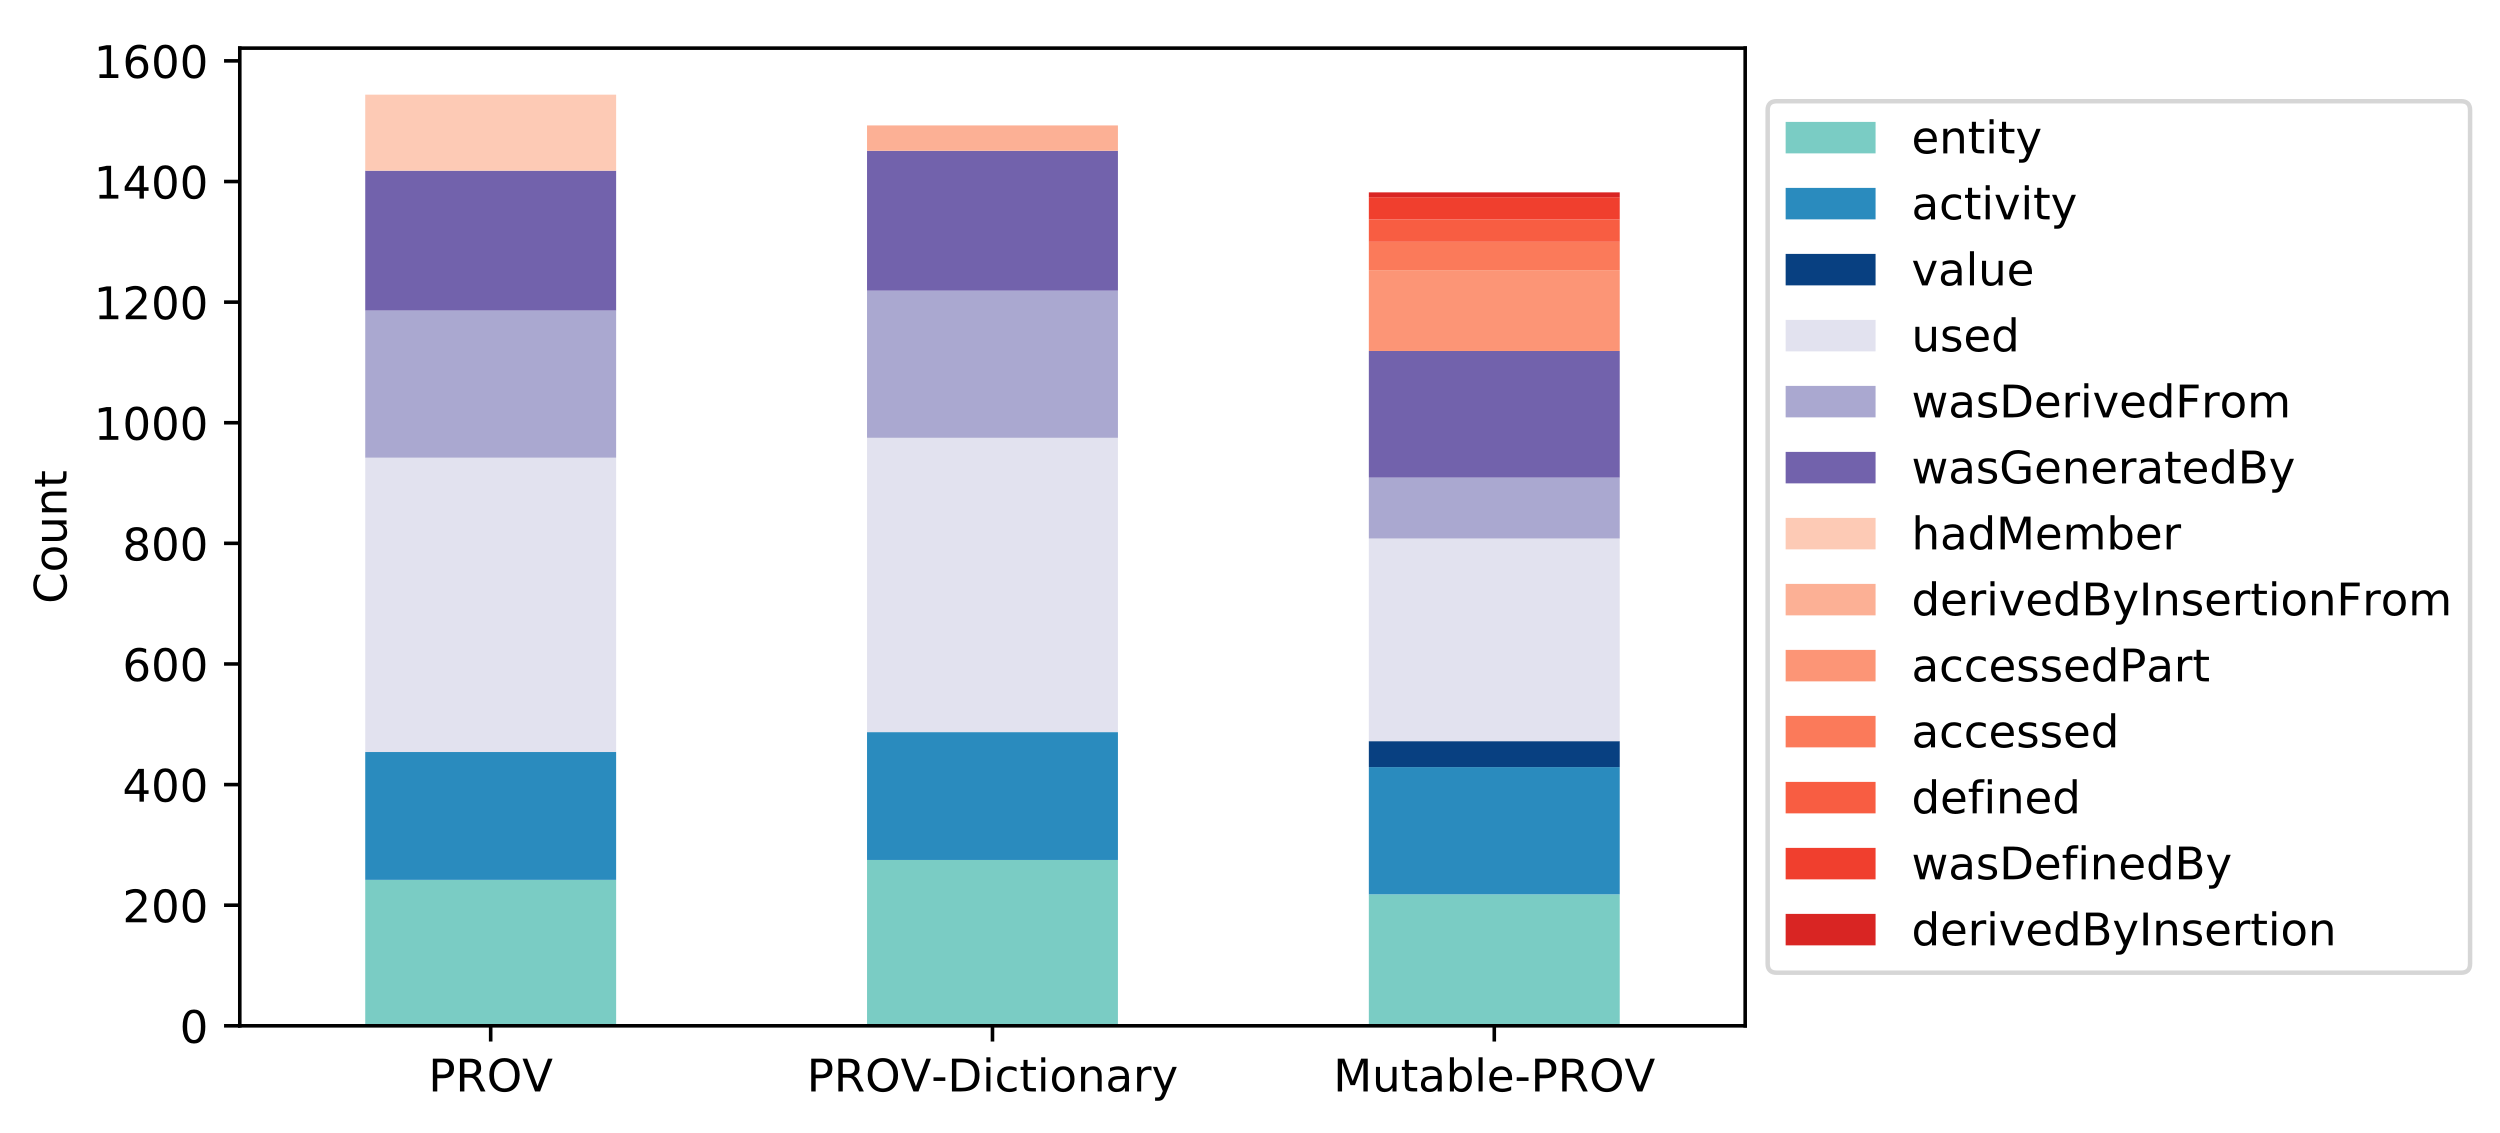<?xml version="1.0" encoding="utf-8" standalone="no"?>
<!DOCTYPE svg PUBLIC "-//W3C//DTD SVG 1.1//EN"
  "http://www.w3.org/Graphics/SVG/1.1/DTD/svg11.dtd">
<!-- Created with matplotlib (http://matplotlib.org/) -->
<svg height="252pt" version="1.1" viewBox="0 0 556 252" width="556pt" xmlns="http://www.w3.org/2000/svg" xmlns:xlink="http://www.w3.org/1999/xlink">
 <defs>
  <style type="text/css">
*{stroke-linecap:butt;stroke-linejoin:round;}
  </style>
 </defs>
 <g id="figure_1">
  <g id="patch_1">
   <path d="M 0 252.018 
L 556.542 252.018 
L 556.542 0 
L 0 0 
z
" style="fill:#ffffff;"/>
  </g>
  <g id="axes_1">
   <g id="patch_2">
    <path d="M 53.328 228.14 
L 388.128 228.14 
L 388.128 10.7 
L 53.328 10.7 
z
" style="fill:#ffffff;"/>
   </g>
   <g id="patch_3">
    <path clip-path="url(#p9c070355f7)" d="M 81.228 228.14 
L 137.028 228.14 
L 137.028 195.682 
L 81.228 195.682 
z
" style="fill:#7accc4;"/>
   </g>
   <g id="patch_4">
    <path clip-path="url(#p9c070355f7)" d="M 192.828 228.14 
L 248.628 228.14 
L 248.628 191.256 
L 192.828 191.256 
z
" style="fill:#7accc4;"/>
   </g>
   <g id="patch_5">
    <path clip-path="url(#p9c070355f7)" d="M 304.428 228.14 
L 360.228 228.14 
L 360.228 198.901 
L 304.428 198.901 
z
" style="fill:#7accc4;"/>
   </g>
   <g id="patch_6">
    <path clip-path="url(#p9c070355f7)" d="M 81.228 195.682 
L 137.028 195.682 
L 137.028 167.248 
L 81.228 167.248 
z
" style="fill:#2a8bbe;"/>
   </g>
   <g id="patch_7">
    <path clip-path="url(#p9c070355f7)" d="M 192.828 191.256 
L 248.628 191.256 
L 248.628 162.822 
L 192.828 162.822 
z
" style="fill:#2a8bbe;"/>
   </g>
   <g id="patch_8">
    <path clip-path="url(#p9c070355f7)" d="M 304.428 198.901 
L 360.228 198.901 
L 360.228 170.601 
L 304.428 170.601 
z
" style="fill:#2a8bbe;"/>
   </g>
   <g id="patch_9">
    <path clip-path="url(#p9c070355f7)" d="M 81.228 228.14 
L 137.028 228.14 
L 137.028 228.14 
L 81.228 228.14 
z
" style="fill:#084081;"/>
   </g>
   <g id="patch_10">
    <path clip-path="url(#p9c070355f7)" d="M 192.828 228.14 
L 248.628 228.14 
L 248.628 228.14 
L 192.828 228.14 
z
" style="fill:#084081;"/>
   </g>
   <g id="patch_11">
    <path clip-path="url(#p9c070355f7)" d="M 304.428 170.601 
L 360.228 170.601 
L 360.228 164.834 
L 304.428 164.834 
z
" style="fill:#084081;"/>
   </g>
   <g id="patch_12">
    <path clip-path="url(#p9c070355f7)" d="M 81.228 167.248 
L 137.028 167.248 
L 137.028 101.796 
L 81.228 101.796 
z
" style="fill:#e2e2ef;"/>
   </g>
   <g id="patch_13">
    <path clip-path="url(#p9c070355f7)" d="M 192.828 162.822 
L 248.628 162.822 
L 248.628 97.37 
L 192.828 97.37 
z
" style="fill:#e2e2ef;"/>
   </g>
   <g id="patch_14">
    <path clip-path="url(#p9c070355f7)" d="M 304.428 164.834 
L 360.228 164.834 
L 360.228 119.769 
L 304.428 119.769 
z
" style="fill:#e2e2ef;"/>
   </g>
   <g id="patch_15">
    <path clip-path="url(#p9c070355f7)" d="M 81.228 101.796 
L 137.028 101.796 
L 137.028 69.07 
L 81.228 69.07 
z
" style="fill:#aaa8d0;"/>
   </g>
   <g id="patch_16">
    <path clip-path="url(#p9c070355f7)" d="M 192.828 97.37 
L 248.628 97.37 
L 248.628 64.644 
L 192.828 64.644 
z
" style="fill:#aaa8d0;"/>
   </g>
   <g id="patch_17">
    <path clip-path="url(#p9c070355f7)" d="M 304.428 119.769 
L 360.228 119.769 
L 360.228 106.222 
L 304.428 106.222 
z
" style="fill:#aaa8d0;"/>
   </g>
   <g id="patch_18">
    <path clip-path="url(#p9c070355f7)" d="M 81.228 69.07 
L 137.028 69.07 
L 137.028 37.954 
L 81.228 37.954 
z
" style="fill:#7262ac;"/>
   </g>
   <g id="patch_19">
    <path clip-path="url(#p9c070355f7)" d="M 192.828 64.644 
L 248.628 64.644 
L 248.628 33.528 
L 192.828 33.528 
z
" style="fill:#7262ac;"/>
   </g>
   <g id="patch_20">
    <path clip-path="url(#p9c070355f7)" d="M 304.428 106.222 
L 360.228 106.222 
L 360.228 78.057 
L 304.428 78.057 
z
" style="fill:#7262ac;"/>
   </g>
   <g id="patch_21">
    <path clip-path="url(#p9c070355f7)" d="M 81.228 37.954 
L 137.028 37.954 
L 137.028 21.054 
L 81.228 21.054 
z
" style="fill:#fdcab5;"/>
   </g>
   <g id="patch_22">
    <path clip-path="url(#p9c070355f7)" d="M 192.828 228.14 
L 248.628 228.14 
L 248.628 228.14 
L 192.828 228.14 
z
" style="fill:#fdcab5;"/>
   </g>
   <g id="patch_23">
    <path clip-path="url(#p9c070355f7)" d="M 304.428 228.14 
L 360.228 228.14 
L 360.228 228.14 
L 304.428 228.14 
z
" style="fill:#fdcab5;"/>
   </g>
   <g id="patch_24">
    <path clip-path="url(#p9c070355f7)" d="M 81.228 228.14 
L 137.028 228.14 
L 137.028 228.14 
L 81.228 228.14 
z
" style="fill:#fcb095;"/>
   </g>
   <g id="patch_25">
    <path clip-path="url(#p9c070355f7)" d="M 192.828 33.528 
L 248.628 33.528 
L 248.628 27.895 
L 192.828 27.895 
z
" style="fill:#fcb095;"/>
   </g>
   <g id="patch_26">
    <path clip-path="url(#p9c070355f7)" d="M 304.428 228.14 
L 360.228 228.14 
L 360.228 228.14 
L 304.428 228.14 
z
" style="fill:#fcb095;"/>
   </g>
   <g id="patch_27">
    <path clip-path="url(#p9c070355f7)" d="M 81.228 228.14 
L 137.028 228.14 
L 137.028 228.14 
L 81.228 228.14 
z
" style="fill:#fc9576;"/>
   </g>
   <g id="patch_28">
    <path clip-path="url(#p9c070355f7)" d="M 192.828 228.14 
L 248.628 228.14 
L 248.628 228.14 
L 192.828 228.14 
z
" style="fill:#fc9576;"/>
   </g>
   <g id="patch_29">
    <path clip-path="url(#p9c070355f7)" d="M 304.428 78.057 
L 360.228 78.057 
L 360.228 60.084 
L 304.428 60.084 
z
" style="fill:#fc9576;"/>
   </g>
   <g id="patch_30">
    <path clip-path="url(#p9c070355f7)" d="M 81.228 228.14 
L 137.028 228.14 
L 137.028 228.14 
L 81.228 228.14 
z
" style="fill:#fb7a5a;"/>
   </g>
   <g id="patch_31">
    <path clip-path="url(#p9c070355f7)" d="M 192.828 228.14 
L 248.628 228.14 
L 248.628 228.14 
L 192.828 228.14 
z
" style="fill:#fb7a5a;"/>
   </g>
   <g id="patch_32">
    <path clip-path="url(#p9c070355f7)" d="M 304.428 60.084 
L 360.228 60.084 
L 360.228 53.78 
L 304.428 53.78 
z
" style="fill:#fb7a5a;"/>
   </g>
   <g id="patch_33">
    <path clip-path="url(#p9c070355f7)" d="M 81.228 228.14 
L 137.028 228.14 
L 137.028 228.14 
L 81.228 228.14 
z
" style="fill:#f85d42;"/>
   </g>
   <g id="patch_34">
    <path clip-path="url(#p9c070355f7)" d="M 192.828 228.14 
L 248.628 228.14 
L 248.628 228.14 
L 192.828 228.14 
z
" style="fill:#f85d42;"/>
   </g>
   <g id="patch_35">
    <path clip-path="url(#p9c070355f7)" d="M 304.428 53.78 
L 360.228 53.78 
L 360.228 48.818 
L 304.428 48.818 
z
" style="fill:#f85d42;"/>
   </g>
   <g id="patch_36">
    <path clip-path="url(#p9c070355f7)" d="M 81.228 228.14 
L 137.028 228.14 
L 137.028 228.14 
L 81.228 228.14 
z
" style="fill:#f03f2e;"/>
   </g>
   <g id="patch_37">
    <path clip-path="url(#p9c070355f7)" d="M 192.828 228.14 
L 248.628 228.14 
L 248.628 228.14 
L 192.828 228.14 
z
" style="fill:#f03f2e;"/>
   </g>
   <g id="patch_38">
    <path clip-path="url(#p9c070355f7)" d="M 304.428 48.818 
L 360.228 48.818 
L 360.228 43.855 
L 304.428 43.855 
z
" style="fill:#f03f2e;"/>
   </g>
   <g id="patch_39">
    <path clip-path="url(#p9c070355f7)" d="M 81.228 228.14 
L 137.028 228.14 
L 137.028 228.14 
L 81.228 228.14 
z
" style="fill:#d92523;"/>
   </g>
   <g id="patch_40">
    <path clip-path="url(#p9c070355f7)" d="M 192.828 228.14 
L 248.628 228.14 
L 248.628 228.14 
L 192.828 228.14 
z
" style="fill:#d92523;"/>
   </g>
   <g id="patch_41">
    <path clip-path="url(#p9c070355f7)" d="M 304.428 43.855 
L 360.228 43.855 
L 360.228 42.782 
L 304.428 42.782 
z
" style="fill:#d92523;"/>
   </g>
   <g id="matplotlib.axis_1">
    <g id="xtick_1">
     <g id="line2d_1">
      <defs>
       <path d="M 0 0 
L 0 3.5 
" id="m2ae7ac3711" style="stroke:#000000;stroke-width:0.8;"/>
      </defs>
      <g>
       <use style="stroke:#000000;stroke-width:0.8;" x="109.128" xlink:href="#m2ae7ac3711" y="228.14"/>
      </g>
     </g>
     <g id="text_1">
      <!-- PROV -->
      <defs>
       <path d="M 19.672 64.797 
L 19.672 37.406 
L 32.078 37.406 
Q 38.969 37.406 42.719 40.969 
Q 46.484 44.531 46.484 51.125 
Q 46.484 57.672 42.719 61.234 
Q 38.969 64.797 32.078 64.797 
z
M 9.812 72.906 
L 32.078 72.906 
Q 44.344 72.906 50.609 67.359 
Q 56.891 61.812 56.891 51.125 
Q 56.891 40.328 50.609 34.812 
Q 44.344 29.297 32.078 29.297 
L 19.672 29.297 
L 19.672 0 
L 9.812 0 
z
" id="DejaVuSans-50"/>
       <path d="M 44.391 34.188 
Q 47.562 33.109 50.562 29.594 
Q 53.562 26.078 56.594 19.922 
L 66.609 0 
L 56 0 
L 46.688 18.703 
Q 43.062 26.031 39.672 28.422 
Q 36.281 30.812 30.422 30.812 
L 19.672 30.812 
L 19.672 0 
L 9.812 0 
L 9.812 72.906 
L 32.078 72.906 
Q 44.578 72.906 50.734 67.672 
Q 56.891 62.453 56.891 51.906 
Q 56.891 45.016 53.688 40.469 
Q 50.484 35.938 44.391 34.188 
z
M 19.672 64.797 
L 19.672 38.922 
L 32.078 38.922 
Q 39.203 38.922 42.844 42.219 
Q 46.484 45.516 46.484 51.906 
Q 46.484 58.297 42.844 61.547 
Q 39.203 64.797 32.078 64.797 
z
" id="DejaVuSans-52"/>
       <path d="M 39.406 66.219 
Q 28.656 66.219 22.328 58.203 
Q 16.016 50.203 16.016 36.375 
Q 16.016 22.609 22.328 14.594 
Q 28.656 6.594 39.406 6.594 
Q 50.141 6.594 56.422 14.594 
Q 62.703 22.609 62.703 36.375 
Q 62.703 50.203 56.422 58.203 
Q 50.141 66.219 39.406 66.219 
z
M 39.406 74.219 
Q 54.734 74.219 63.906 63.938 
Q 73.094 53.656 73.094 36.375 
Q 73.094 19.141 63.906 8.859 
Q 54.734 -1.422 39.406 -1.422 
Q 24.031 -1.422 14.812 8.828 
Q 5.609 19.094 5.609 36.375 
Q 5.609 53.656 14.812 63.938 
Q 24.031 74.219 39.406 74.219 
z
" id="DejaVuSans-4f"/>
       <path d="M 28.609 0 
L 0.781 72.906 
L 11.078 72.906 
L 34.188 11.531 
L 57.328 72.906 
L 67.578 72.906 
L 39.797 0 
z
" id="DejaVuSans-56"/>
      </defs>
      <g transform="translate(95.284 242.738)scale(0.1 -0.1)">
       <use xlink:href="#DejaVuSans-50"/>
       <use x="60.303" xlink:href="#DejaVuSans-52"/>
       <use x="129.785" xlink:href="#DejaVuSans-4f"/>
       <use x="208.48" xlink:href="#DejaVuSans-56"/>
      </g>
     </g>
    </g>
    <g id="xtick_2">
     <g id="line2d_2">
      <g>
       <use style="stroke:#000000;stroke-width:0.8;" x="220.728" xlink:href="#m2ae7ac3711" y="228.14"/>
      </g>
     </g>
     <g id="text_2">
      <!-- PROV-Dictionary -->
      <defs>
       <path d="M 4.891 31.391 
L 31.203 31.391 
L 31.203 23.391 
L 4.891 23.391 
z
" id="DejaVuSans-2d"/>
       <path d="M 19.672 64.797 
L 19.672 8.109 
L 31.594 8.109 
Q 46.688 8.109 53.688 14.938 
Q 60.688 21.781 60.688 36.531 
Q 60.688 51.172 53.688 57.984 
Q 46.688 64.797 31.594 64.797 
z
M 9.812 72.906 
L 30.078 72.906 
Q 51.266 72.906 61.172 64.094 
Q 71.094 55.281 71.094 36.531 
Q 71.094 17.672 61.125 8.828 
Q 51.172 0 30.078 0 
L 9.812 0 
z
" id="DejaVuSans-44"/>
       <path d="M 9.422 54.688 
L 18.406 54.688 
L 18.406 0 
L 9.422 0 
z
M 9.422 75.984 
L 18.406 75.984 
L 18.406 64.594 
L 9.422 64.594 
z
" id="DejaVuSans-69"/>
       <path d="M 48.781 52.594 
L 48.781 44.188 
Q 44.969 46.297 41.141 47.344 
Q 37.312 48.391 33.406 48.391 
Q 24.656 48.391 19.812 42.844 
Q 14.984 37.312 14.984 27.297 
Q 14.984 17.281 19.812 11.734 
Q 24.656 6.203 33.406 6.203 
Q 37.312 6.203 41.141 7.25 
Q 44.969 8.297 48.781 10.406 
L 48.781 2.094 
Q 45.016 0.344 40.984 -0.531 
Q 36.969 -1.422 32.422 -1.422 
Q 20.062 -1.422 12.781 6.344 
Q 5.516 14.109 5.516 27.297 
Q 5.516 40.672 12.859 48.328 
Q 20.219 56 33.016 56 
Q 37.156 56 41.109 55.141 
Q 45.062 54.297 48.781 52.594 
z
" id="DejaVuSans-63"/>
       <path d="M 18.312 70.219 
L 18.312 54.688 
L 36.812 54.688 
L 36.812 47.703 
L 18.312 47.703 
L 18.312 18.016 
Q 18.312 11.328 20.141 9.422 
Q 21.969 7.516 27.594 7.516 
L 36.812 7.516 
L 36.812 0 
L 27.594 0 
Q 17.188 0 13.234 3.875 
Q 9.281 7.766 9.281 18.016 
L 9.281 47.703 
L 2.688 47.703 
L 2.688 54.688 
L 9.281 54.688 
L 9.281 70.219 
z
" id="DejaVuSans-74"/>
       <path d="M 30.609 48.391 
Q 23.391 48.391 19.188 42.75 
Q 14.984 37.109 14.984 27.297 
Q 14.984 17.484 19.156 11.844 
Q 23.344 6.203 30.609 6.203 
Q 37.797 6.203 41.984 11.859 
Q 46.188 17.531 46.188 27.297 
Q 46.188 37.016 41.984 42.703 
Q 37.797 48.391 30.609 48.391 
z
M 30.609 56 
Q 42.328 56 49.016 48.375 
Q 55.719 40.766 55.719 27.297 
Q 55.719 13.875 49.016 6.219 
Q 42.328 -1.422 30.609 -1.422 
Q 18.844 -1.422 12.172 6.219 
Q 5.516 13.875 5.516 27.297 
Q 5.516 40.766 12.172 48.375 
Q 18.844 56 30.609 56 
z
" id="DejaVuSans-6f"/>
       <path d="M 54.891 33.016 
L 54.891 0 
L 45.906 0 
L 45.906 32.719 
Q 45.906 40.484 42.875 44.328 
Q 39.844 48.188 33.797 48.188 
Q 26.516 48.188 22.312 43.547 
Q 18.109 38.922 18.109 30.906 
L 18.109 0 
L 9.078 0 
L 9.078 54.688 
L 18.109 54.688 
L 18.109 46.188 
Q 21.344 51.125 25.703 53.562 
Q 30.078 56 35.797 56 
Q 45.219 56 50.047 50.172 
Q 54.891 44.344 54.891 33.016 
z
" id="DejaVuSans-6e"/>
       <path d="M 34.281 27.484 
Q 23.391 27.484 19.188 25 
Q 14.984 22.516 14.984 16.5 
Q 14.984 11.719 18.141 8.906 
Q 21.297 6.109 26.703 6.109 
Q 34.188 6.109 38.703 11.406 
Q 43.219 16.703 43.219 25.484 
L 43.219 27.484 
z
M 52.203 31.203 
L 52.203 0 
L 43.219 0 
L 43.219 8.297 
Q 40.141 3.328 35.547 0.953 
Q 30.953 -1.422 24.312 -1.422 
Q 15.922 -1.422 10.953 3.297 
Q 6 8.016 6 15.922 
Q 6 25.141 12.172 29.828 
Q 18.359 34.516 30.609 34.516 
L 43.219 34.516 
L 43.219 35.406 
Q 43.219 41.609 39.141 45 
Q 35.062 48.391 27.688 48.391 
Q 23 48.391 18.547 47.266 
Q 14.109 46.141 10.016 43.891 
L 10.016 52.203 
Q 14.938 54.109 19.578 55.047 
Q 24.219 56 28.609 56 
Q 40.484 56 46.344 49.844 
Q 52.203 43.703 52.203 31.203 
z
" id="DejaVuSans-61"/>
       <path d="M 41.109 46.297 
Q 39.594 47.172 37.812 47.578 
Q 36.031 48 33.891 48 
Q 26.266 48 22.188 43.047 
Q 18.109 38.094 18.109 28.812 
L 18.109 0 
L 9.078 0 
L 9.078 54.688 
L 18.109 54.688 
L 18.109 46.188 
Q 20.953 51.172 25.484 53.578 
Q 30.031 56 36.531 56 
Q 37.453 56 38.578 55.875 
Q 39.703 55.766 41.062 55.516 
z
" id="DejaVuSans-72"/>
       <path d="M 32.172 -5.078 
Q 28.375 -14.844 24.75 -17.812 
Q 21.141 -20.797 15.094 -20.797 
L 7.906 -20.797 
L 7.906 -13.281 
L 13.188 -13.281 
Q 16.891 -13.281 18.938 -11.516 
Q 21 -9.766 23.484 -3.219 
L 25.094 0.875 
L 2.984 54.688 
L 12.5 54.688 
L 29.594 11.922 
L 46.688 54.688 
L 56.203 54.688 
z
" id="DejaVuSans-79"/>
      </defs>
      <g transform="translate(179.439 242.738)scale(0.1 -0.1)">
       <use xlink:href="#DejaVuSans-50"/>
       <use x="60.303" xlink:href="#DejaVuSans-52"/>
       <use x="129.785" xlink:href="#DejaVuSans-4f"/>
       <use x="208.48" xlink:href="#DejaVuSans-56"/>
       <use x="276.811" xlink:href="#DejaVuSans-2d"/>
       <use x="312.895" xlink:href="#DejaVuSans-44"/>
       <use x="389.896" xlink:href="#DejaVuSans-69"/>
       <use x="417.68" xlink:href="#DejaVuSans-63"/>
       <use x="472.66" xlink:href="#DejaVuSans-74"/>
       <use x="511.869" xlink:href="#DejaVuSans-69"/>
       <use x="539.652" xlink:href="#DejaVuSans-6f"/>
       <use x="600.834" xlink:href="#DejaVuSans-6e"/>
       <use x="664.213" xlink:href="#DejaVuSans-61"/>
       <use x="725.492" xlink:href="#DejaVuSans-72"/>
       <use x="766.605" xlink:href="#DejaVuSans-79"/>
      </g>
     </g>
    </g>
    <g id="xtick_3">
     <g id="line2d_3">
      <g>
       <use style="stroke:#000000;stroke-width:0.8;" x="332.328" xlink:href="#m2ae7ac3711" y="228.14"/>
      </g>
     </g>
     <g id="text_3">
      <!-- Mutable-PROV -->
      <defs>
       <path d="M 9.812 72.906 
L 24.516 72.906 
L 43.109 23.297 
L 61.812 72.906 
L 76.516 72.906 
L 76.516 0 
L 66.891 0 
L 66.891 64.016 
L 48.094 14.016 
L 38.188 14.016 
L 19.391 64.016 
L 19.391 0 
L 9.812 0 
z
" id="DejaVuSans-4d"/>
       <path d="M 8.5 21.578 
L 8.5 54.688 
L 17.484 54.688 
L 17.484 21.922 
Q 17.484 14.156 20.5 10.266 
Q 23.531 6.391 29.594 6.391 
Q 36.859 6.391 41.078 11.031 
Q 45.312 15.672 45.312 23.688 
L 45.312 54.688 
L 54.297 54.688 
L 54.297 0 
L 45.312 0 
L 45.312 8.406 
Q 42.047 3.422 37.719 1 
Q 33.406 -1.422 27.688 -1.422 
Q 18.266 -1.422 13.375 4.438 
Q 8.5 10.297 8.5 21.578 
z
M 31.109 56 
z
" id="DejaVuSans-75"/>
       <path d="M 48.688 27.297 
Q 48.688 37.203 44.609 42.844 
Q 40.531 48.484 33.406 48.484 
Q 26.266 48.484 22.188 42.844 
Q 18.109 37.203 18.109 27.297 
Q 18.109 17.391 22.188 11.75 
Q 26.266 6.109 33.406 6.109 
Q 40.531 6.109 44.609 11.75 
Q 48.688 17.391 48.688 27.297 
z
M 18.109 46.391 
Q 20.953 51.266 25.266 53.625 
Q 29.594 56 35.594 56 
Q 45.562 56 51.781 48.094 
Q 58.016 40.188 58.016 27.297 
Q 58.016 14.406 51.781 6.484 
Q 45.562 -1.422 35.594 -1.422 
Q 29.594 -1.422 25.266 0.953 
Q 20.953 3.328 18.109 8.203 
L 18.109 0 
L 9.078 0 
L 9.078 75.984 
L 18.109 75.984 
z
" id="DejaVuSans-62"/>
       <path d="M 9.422 75.984 
L 18.406 75.984 
L 18.406 0 
L 9.422 0 
z
" id="DejaVuSans-6c"/>
       <path d="M 56.203 29.594 
L 56.203 25.203 
L 14.891 25.203 
Q 15.484 15.922 20.484 11.062 
Q 25.484 6.203 34.422 6.203 
Q 39.594 6.203 44.453 7.469 
Q 49.312 8.734 54.109 11.281 
L 54.109 2.781 
Q 49.266 0.734 44.188 -0.344 
Q 39.109 -1.422 33.891 -1.422 
Q 20.797 -1.422 13.156 6.188 
Q 5.516 13.812 5.516 26.812 
Q 5.516 40.234 12.766 48.109 
Q 20.016 56 32.328 56 
Q 43.359 56 49.781 48.891 
Q 56.203 41.797 56.203 29.594 
z
M 47.219 32.234 
Q 47.125 39.594 43.094 43.984 
Q 39.062 48.391 32.422 48.391 
Q 24.906 48.391 20.391 44.141 
Q 15.875 39.891 15.188 32.172 
z
" id="DejaVuSans-65"/>
      </defs>
      <g transform="translate(296.533 242.738)scale(0.1 -0.1)">
       <use xlink:href="#DejaVuSans-4d"/>
       <use x="86.279" xlink:href="#DejaVuSans-75"/>
       <use x="149.658" xlink:href="#DejaVuSans-74"/>
       <use x="188.867" xlink:href="#DejaVuSans-61"/>
       <use x="250.146" xlink:href="#DejaVuSans-62"/>
       <use x="313.623" xlink:href="#DejaVuSans-6c"/>
       <use x="341.406" xlink:href="#DejaVuSans-65"/>
       <use x="402.93" xlink:href="#DejaVuSans-2d"/>
       <use x="439.014" xlink:href="#DejaVuSans-50"/>
       <use x="499.316" xlink:href="#DejaVuSans-52"/>
       <use x="568.799" xlink:href="#DejaVuSans-4f"/>
       <use x="647.494" xlink:href="#DejaVuSans-56"/>
      </g>
     </g>
    </g>
   </g>
   <g id="matplotlib.axis_2">
    <g id="ytick_1">
     <g id="line2d_4">
      <defs>
       <path d="M 0 0 
L -3.5 0 
" id="md75d498836" style="stroke:#000000;stroke-width:0.8;"/>
      </defs>
      <g>
       <use style="stroke:#000000;stroke-width:0.8;" x="53.328" xlink:href="#md75d498836" y="228.14"/>
      </g>
     </g>
     <g id="text_4">
      <!-- 0 -->
      <defs>
       <path d="M 31.781 66.406 
Q 24.172 66.406 20.328 58.906 
Q 16.5 51.422 16.5 36.375 
Q 16.5 21.391 20.328 13.891 
Q 24.172 6.391 31.781 6.391 
Q 39.453 6.391 43.281 13.891 
Q 47.125 21.391 47.125 36.375 
Q 47.125 51.422 43.281 58.906 
Q 39.453 66.406 31.781 66.406 
z
M 31.781 74.219 
Q 44.047 74.219 50.516 64.516 
Q 56.984 54.828 56.984 36.375 
Q 56.984 17.969 50.516 8.266 
Q 44.047 -1.422 31.781 -1.422 
Q 19.531 -1.422 13.062 8.266 
Q 6.594 17.969 6.594 36.375 
Q 6.594 54.828 13.062 64.516 
Q 19.531 74.219 31.781 74.219 
z
" id="DejaVuSans-30"/>
      </defs>
      <g transform="translate(39.966 231.939)scale(0.1 -0.1)">
       <use xlink:href="#DejaVuSans-30"/>
      </g>
     </g>
    </g>
    <g id="ytick_2">
     <g id="line2d_5">
      <g>
       <use style="stroke:#000000;stroke-width:0.8;" x="53.328" xlink:href="#md75d498836" y="201.315"/>
      </g>
     </g>
     <g id="text_5">
      <!-- 200 -->
      <defs>
       <path d="M 19.188 8.297 
L 53.609 8.297 
L 53.609 0 
L 7.328 0 
L 7.328 8.297 
Q 12.938 14.109 22.625 23.891 
Q 32.328 33.688 34.812 36.531 
Q 39.547 41.844 41.422 45.531 
Q 43.312 49.219 43.312 52.781 
Q 43.312 58.594 39.234 62.25 
Q 35.156 65.922 28.609 65.922 
Q 23.969 65.922 18.812 64.312 
Q 13.672 62.703 7.812 59.422 
L 7.812 69.391 
Q 13.766 71.781 18.938 73 
Q 24.125 74.219 28.422 74.219 
Q 39.75 74.219 46.484 68.547 
Q 53.219 62.891 53.219 53.422 
Q 53.219 48.922 51.531 44.891 
Q 49.859 40.875 45.406 35.406 
Q 44.188 33.984 37.641 27.219 
Q 31.109 20.453 19.188 8.297 
z
" id="DejaVuSans-32"/>
      </defs>
      <g transform="translate(27.241 205.115)scale(0.1 -0.1)">
       <use xlink:href="#DejaVuSans-32"/>
       <use x="63.623" xlink:href="#DejaVuSans-30"/>
       <use x="127.246" xlink:href="#DejaVuSans-30"/>
      </g>
     </g>
    </g>
    <g id="ytick_3">
     <g id="line2d_6">
      <g>
       <use style="stroke:#000000;stroke-width:0.8;" x="53.328" xlink:href="#md75d498836" y="174.491"/>
      </g>
     </g>
     <g id="text_6">
      <!-- 400 -->
      <defs>
       <path d="M 37.797 64.312 
L 12.891 25.391 
L 37.797 25.391 
z
M 35.203 72.906 
L 47.609 72.906 
L 47.609 25.391 
L 58.016 25.391 
L 58.016 17.188 
L 47.609 17.188 
L 47.609 0 
L 37.797 0 
L 37.797 17.188 
L 4.891 17.188 
L 4.891 26.703 
z
" id="DejaVuSans-34"/>
      </defs>
      <g transform="translate(27.241 178.29)scale(0.1 -0.1)">
       <use xlink:href="#DejaVuSans-34"/>
       <use x="63.623" xlink:href="#DejaVuSans-30"/>
       <use x="127.246" xlink:href="#DejaVuSans-30"/>
      </g>
     </g>
    </g>
    <g id="ytick_4">
     <g id="line2d_7">
      <g>
       <use style="stroke:#000000;stroke-width:0.8;" x="53.328" xlink:href="#md75d498836" y="147.666"/>
      </g>
     </g>
     <g id="text_7">
      <!-- 600 -->
      <defs>
       <path d="M 33.016 40.375 
Q 26.375 40.375 22.484 35.828 
Q 18.609 31.297 18.609 23.391 
Q 18.609 15.531 22.484 10.953 
Q 26.375 6.391 33.016 6.391 
Q 39.656 6.391 43.531 10.953 
Q 47.406 15.531 47.406 23.391 
Q 47.406 31.297 43.531 35.828 
Q 39.656 40.375 33.016 40.375 
z
M 52.594 71.297 
L 52.594 62.312 
Q 48.875 64.062 45.094 64.984 
Q 41.312 65.922 37.594 65.922 
Q 27.828 65.922 22.672 59.328 
Q 17.531 52.734 16.797 39.406 
Q 19.672 43.656 24.016 45.922 
Q 28.375 48.188 33.594 48.188 
Q 44.578 48.188 50.953 41.516 
Q 57.328 34.859 57.328 23.391 
Q 57.328 12.156 50.688 5.359 
Q 44.047 -1.422 33.016 -1.422 
Q 20.359 -1.422 13.672 8.266 
Q 6.984 17.969 6.984 36.375 
Q 6.984 53.656 15.188 63.938 
Q 23.391 74.219 37.203 74.219 
Q 40.922 74.219 44.703 73.484 
Q 48.484 72.75 52.594 71.297 
z
" id="DejaVuSans-36"/>
      </defs>
      <g transform="translate(27.241 151.465)scale(0.1 -0.1)">
       <use xlink:href="#DejaVuSans-36"/>
       <use x="63.623" xlink:href="#DejaVuSans-30"/>
       <use x="127.246" xlink:href="#DejaVuSans-30"/>
      </g>
     </g>
    </g>
    <g id="ytick_5">
     <g id="line2d_8">
      <g>
       <use style="stroke:#000000;stroke-width:0.8;" x="53.328" xlink:href="#md75d498836" y="120.842"/>
      </g>
     </g>
     <g id="text_8">
      <!-- 800 -->
      <defs>
       <path d="M 31.781 34.625 
Q 24.75 34.625 20.719 30.859 
Q 16.703 27.094 16.703 20.516 
Q 16.703 13.922 20.719 10.156 
Q 24.75 6.391 31.781 6.391 
Q 38.812 6.391 42.859 10.172 
Q 46.922 13.969 46.922 20.516 
Q 46.922 27.094 42.891 30.859 
Q 38.875 34.625 31.781 34.625 
z
M 21.922 38.812 
Q 15.578 40.375 12.031 44.719 
Q 8.5 49.078 8.5 55.328 
Q 8.5 64.062 14.719 69.141 
Q 20.953 74.219 31.781 74.219 
Q 42.672 74.219 48.875 69.141 
Q 55.078 64.062 55.078 55.328 
Q 55.078 49.078 51.531 44.719 
Q 48 40.375 41.703 38.812 
Q 48.828 37.156 52.797 32.312 
Q 56.781 27.484 56.781 20.516 
Q 56.781 9.906 50.312 4.234 
Q 43.844 -1.422 31.781 -1.422 
Q 19.734 -1.422 13.25 4.234 
Q 6.781 9.906 6.781 20.516 
Q 6.781 27.484 10.781 32.312 
Q 14.797 37.156 21.922 38.812 
z
M 18.312 54.391 
Q 18.312 48.734 21.844 45.562 
Q 25.391 42.391 31.781 42.391 
Q 38.141 42.391 41.719 45.562 
Q 45.312 48.734 45.312 54.391 
Q 45.312 60.062 41.719 63.234 
Q 38.141 66.406 31.781 66.406 
Q 25.391 66.406 21.844 63.234 
Q 18.312 60.062 18.312 54.391 
z
" id="DejaVuSans-38"/>
      </defs>
      <g transform="translate(27.241 124.641)scale(0.1 -0.1)">
       <use xlink:href="#DejaVuSans-38"/>
       <use x="63.623" xlink:href="#DejaVuSans-30"/>
       <use x="127.246" xlink:href="#DejaVuSans-30"/>
      </g>
     </g>
    </g>
    <g id="ytick_6">
     <g id="line2d_9">
      <g>
       <use style="stroke:#000000;stroke-width:0.8;" x="53.328" xlink:href="#md75d498836" y="94.017"/>
      </g>
     </g>
     <g id="text_9">
      <!-- 1000 -->
      <defs>
       <path d="M 12.406 8.297 
L 28.516 8.297 
L 28.516 63.922 
L 10.984 60.406 
L 10.984 69.391 
L 28.422 72.906 
L 38.281 72.906 
L 38.281 8.297 
L 54.391 8.297 
L 54.391 0 
L 12.406 0 
z
" id="DejaVuSans-31"/>
      </defs>
      <g transform="translate(20.878 97.816)scale(0.1 -0.1)">
       <use xlink:href="#DejaVuSans-31"/>
       <use x="63.623" xlink:href="#DejaVuSans-30"/>
       <use x="127.246" xlink:href="#DejaVuSans-30"/>
       <use x="190.869" xlink:href="#DejaVuSans-30"/>
      </g>
     </g>
    </g>
    <g id="ytick_7">
     <g id="line2d_10">
      <g>
       <use style="stroke:#000000;stroke-width:0.8;" x="53.328" xlink:href="#md75d498836" y="67.193"/>
      </g>
     </g>
     <g id="text_10">
      <!-- 1200 -->
      <g transform="translate(20.878 70.992)scale(0.1 -0.1)">
       <use xlink:href="#DejaVuSans-31"/>
       <use x="63.623" xlink:href="#DejaVuSans-32"/>
       <use x="127.246" xlink:href="#DejaVuSans-30"/>
       <use x="190.869" xlink:href="#DejaVuSans-30"/>
      </g>
     </g>
    </g>
    <g id="ytick_8">
     <g id="line2d_11">
      <g>
       <use style="stroke:#000000;stroke-width:0.8;" x="53.328" xlink:href="#md75d498836" y="40.368"/>
      </g>
     </g>
     <g id="text_11">
      <!-- 1400 -->
      <g transform="translate(20.878 44.167)scale(0.1 -0.1)">
       <use xlink:href="#DejaVuSans-31"/>
       <use x="63.623" xlink:href="#DejaVuSans-34"/>
       <use x="127.246" xlink:href="#DejaVuSans-30"/>
       <use x="190.869" xlink:href="#DejaVuSans-30"/>
      </g>
     </g>
    </g>
    <g id="ytick_9">
     <g id="line2d_12">
      <g>
       <use style="stroke:#000000;stroke-width:0.8;" x="53.328" xlink:href="#md75d498836" y="13.543"/>
      </g>
     </g>
     <g id="text_12">
      <!-- 1600 -->
      <g transform="translate(20.878 17.343)scale(0.1 -0.1)">
       <use xlink:href="#DejaVuSans-31"/>
       <use x="63.623" xlink:href="#DejaVuSans-36"/>
       <use x="127.246" xlink:href="#DejaVuSans-30"/>
       <use x="190.869" xlink:href="#DejaVuSans-30"/>
      </g>
     </g>
    </g>
    <g id="text_13">
     <!-- Count -->
     <defs>
      <path d="M 64.406 67.281 
L 64.406 56.891 
Q 59.422 61.531 53.781 63.812 
Q 48.141 66.109 41.797 66.109 
Q 29.297 66.109 22.656 58.469 
Q 16.016 50.828 16.016 36.375 
Q 16.016 21.969 22.656 14.328 
Q 29.297 6.688 41.797 6.688 
Q 48.141 6.688 53.781 8.984 
Q 59.422 11.281 64.406 15.922 
L 64.406 5.609 
Q 59.234 2.094 53.438 0.328 
Q 47.656 -1.422 41.219 -1.422 
Q 24.656 -1.422 15.125 8.703 
Q 5.609 18.844 5.609 36.375 
Q 5.609 53.953 15.125 64.078 
Q 24.656 74.219 41.219 74.219 
Q 47.75 74.219 53.531 72.484 
Q 59.328 70.75 64.406 67.281 
z
" id="DejaVuSans-43"/>
     </defs>
     <g transform="translate(14.798 134.268)rotate(-90)scale(0.1 -0.1)">
      <use xlink:href="#DejaVuSans-43"/>
      <use x="69.824" xlink:href="#DejaVuSans-6f"/>
      <use x="131.006" xlink:href="#DejaVuSans-75"/>
      <use x="194.385" xlink:href="#DejaVuSans-6e"/>
      <use x="257.764" xlink:href="#DejaVuSans-74"/>
     </g>
    </g>
   </g>
   <g id="patch_42">
    <path d="M 53.328 228.14 
L 53.328 10.7 
" style="fill:none;stroke:#000000;stroke-linecap:square;stroke-linejoin:miter;stroke-width:0.8;"/>
   </g>
   <g id="patch_43">
    <path d="M 388.128 228.14 
L 388.128 10.7 
" style="fill:none;stroke:#000000;stroke-linecap:square;stroke-linejoin:miter;stroke-width:0.8;"/>
   </g>
   <g id="patch_44">
    <path d="M 53.328 228.14 
L 388.128 228.14 
" style="fill:none;stroke:#000000;stroke-linecap:square;stroke-linejoin:miter;stroke-width:0.8;"/>
   </g>
   <g id="patch_45">
    <path d="M 53.328 10.7 
L 388.128 10.7 
" style="fill:none;stroke:#000000;stroke-linecap:square;stroke-linejoin:miter;stroke-width:0.8;"/>
   </g>
   <g id="legend_1">
    <g id="patch_46">
     <path d="M 395.128 216.328 
L 547.342 216.328 
Q 549.342 216.328 549.342 214.328 
L 549.342 24.512 
Q 549.342 22.512 547.342 22.512 
L 395.128 22.512 
Q 393.128 22.512 393.128 24.512 
L 393.128 214.328 
Q 393.128 216.328 395.128 216.328 
z
" style="fill:#ffffff;opacity:0.8;stroke:#cccccc;stroke-linejoin:miter;"/>
    </g>
    <g id="patch_47">
     <path d="M 397.128 34.111 
L 417.128 34.111 
L 417.128 27.111 
L 397.128 27.111 
z
" style="fill:#7accc4;"/>
    </g>
    <g id="text_14">
     <!-- entity -->
     <g transform="translate(425.128 34.111)scale(0.1 -0.1)">
      <use xlink:href="#DejaVuSans-65"/>
      <use x="61.523" xlink:href="#DejaVuSans-6e"/>
      <use x="124.902" xlink:href="#DejaVuSans-74"/>
      <use x="164.111" xlink:href="#DejaVuSans-69"/>
      <use x="191.895" xlink:href="#DejaVuSans-74"/>
      <use x="231.104" xlink:href="#DejaVuSans-79"/>
     </g>
    </g>
    <g id="patch_48">
     <path d="M 397.128 48.789 
L 417.128 48.789 
L 417.128 41.789 
L 397.128 41.789 
z
" style="fill:#2a8bbe;"/>
    </g>
    <g id="text_15">
     <!-- activity -->
     <defs>
      <path d="M 2.984 54.688 
L 12.5 54.688 
L 29.594 8.797 
L 46.688 54.688 
L 56.203 54.688 
L 35.688 0 
L 23.484 0 
z
" id="DejaVuSans-76"/>
     </defs>
     <g transform="translate(425.128 48.789)scale(0.1 -0.1)">
      <use xlink:href="#DejaVuSans-61"/>
      <use x="61.279" xlink:href="#DejaVuSans-63"/>
      <use x="116.26" xlink:href="#DejaVuSans-74"/>
      <use x="155.469" xlink:href="#DejaVuSans-69"/>
      <use x="183.252" xlink:href="#DejaVuSans-76"/>
      <use x="242.432" xlink:href="#DejaVuSans-69"/>
      <use x="270.215" xlink:href="#DejaVuSans-74"/>
      <use x="309.424" xlink:href="#DejaVuSans-79"/>
     </g>
    </g>
    <g id="patch_49">
     <path d="M 397.128 63.467 
L 417.128 63.467 
L 417.128 56.467 
L 397.128 56.467 
z
" style="fill:#084081;"/>
    </g>
    <g id="text_16">
     <!-- value -->
     <g transform="translate(425.128 63.467)scale(0.1 -0.1)">
      <use xlink:href="#DejaVuSans-76"/>
      <use x="59.18" xlink:href="#DejaVuSans-61"/>
      <use x="120.459" xlink:href="#DejaVuSans-6c"/>
      <use x="148.242" xlink:href="#DejaVuSans-75"/>
      <use x="211.621" xlink:href="#DejaVuSans-65"/>
     </g>
    </g>
    <g id="patch_50">
     <path d="M 397.128 78.145 
L 417.128 78.145 
L 417.128 71.145 
L 397.128 71.145 
z
" style="fill:#e2e2ef;"/>
    </g>
    <g id="text_17">
     <!-- used -->
     <defs>
      <path d="M 44.281 53.078 
L 44.281 44.578 
Q 40.484 46.531 36.375 47.5 
Q 32.281 48.484 27.875 48.484 
Q 21.188 48.484 17.844 46.438 
Q 14.5 44.391 14.5 40.281 
Q 14.5 37.156 16.891 35.375 
Q 19.281 33.594 26.516 31.984 
L 29.594 31.297 
Q 39.156 29.25 43.188 25.516 
Q 47.219 21.781 47.219 15.094 
Q 47.219 7.469 41.188 3.016 
Q 35.156 -1.422 24.609 -1.422 
Q 20.219 -1.422 15.453 -0.562 
Q 10.688 0.297 5.422 2 
L 5.422 11.281 
Q 10.406 8.688 15.234 7.391 
Q 20.062 6.109 24.812 6.109 
Q 31.156 6.109 34.562 8.281 
Q 37.984 10.453 37.984 14.406 
Q 37.984 18.062 35.516 20.016 
Q 33.062 21.969 24.703 23.781 
L 21.578 24.516 
Q 13.234 26.266 9.516 29.906 
Q 5.812 33.547 5.812 39.891 
Q 5.812 47.609 11.281 51.797 
Q 16.75 56 26.812 56 
Q 31.781 56 36.172 55.266 
Q 40.578 54.547 44.281 53.078 
z
" id="DejaVuSans-73"/>
      <path d="M 45.406 46.391 
L 45.406 75.984 
L 54.391 75.984 
L 54.391 0 
L 45.406 0 
L 45.406 8.203 
Q 42.578 3.328 38.25 0.953 
Q 33.938 -1.422 27.875 -1.422 
Q 17.969 -1.422 11.734 6.484 
Q 5.516 14.406 5.516 27.297 
Q 5.516 40.188 11.734 48.094 
Q 17.969 56 27.875 56 
Q 33.938 56 38.25 53.625 
Q 42.578 51.266 45.406 46.391 
z
M 14.797 27.297 
Q 14.797 17.391 18.875 11.75 
Q 22.953 6.109 30.078 6.109 
Q 37.203 6.109 41.297 11.75 
Q 45.406 17.391 45.406 27.297 
Q 45.406 37.203 41.297 42.844 
Q 37.203 48.484 30.078 48.484 
Q 22.953 48.484 18.875 42.844 
Q 14.797 37.203 14.797 27.297 
z
" id="DejaVuSans-64"/>
     </defs>
     <g transform="translate(425.128 78.145)scale(0.1 -0.1)">
      <use xlink:href="#DejaVuSans-75"/>
      <use x="63.379" xlink:href="#DejaVuSans-73"/>
      <use x="115.479" xlink:href="#DejaVuSans-65"/>
      <use x="177.002" xlink:href="#DejaVuSans-64"/>
     </g>
    </g>
    <g id="patch_51">
     <path d="M 397.128 92.823 
L 417.128 92.823 
L 417.128 85.823 
L 397.128 85.823 
z
" style="fill:#aaa8d0;"/>
    </g>
    <g id="text_18">
     <!-- wasDerivedFrom -->
     <defs>
      <path d="M 4.203 54.688 
L 13.188 54.688 
L 24.422 12.016 
L 35.594 54.688 
L 46.188 54.688 
L 57.422 12.016 
L 68.609 54.688 
L 77.594 54.688 
L 63.281 0 
L 52.688 0 
L 40.922 44.828 
L 29.109 0 
L 18.5 0 
z
" id="DejaVuSans-77"/>
      <path d="M 9.812 72.906 
L 51.703 72.906 
L 51.703 64.594 
L 19.672 64.594 
L 19.672 43.109 
L 48.578 43.109 
L 48.578 34.812 
L 19.672 34.812 
L 19.672 0 
L 9.812 0 
z
" id="DejaVuSans-46"/>
      <path d="M 52 44.188 
Q 55.375 50.25 60.062 53.125 
Q 64.75 56 71.094 56 
Q 79.641 56 84.281 50.016 
Q 88.922 44.047 88.922 33.016 
L 88.922 0 
L 79.891 0 
L 79.891 32.719 
Q 79.891 40.578 77.094 44.375 
Q 74.312 48.188 68.609 48.188 
Q 61.625 48.188 57.562 43.547 
Q 53.516 38.922 53.516 30.906 
L 53.516 0 
L 44.484 0 
L 44.484 32.719 
Q 44.484 40.625 41.703 44.406 
Q 38.922 48.188 33.109 48.188 
Q 26.219 48.188 22.156 43.531 
Q 18.109 38.875 18.109 30.906 
L 18.109 0 
L 9.078 0 
L 9.078 54.688 
L 18.109 54.688 
L 18.109 46.188 
Q 21.188 51.219 25.484 53.609 
Q 29.781 56 35.688 56 
Q 41.656 56 45.828 52.969 
Q 50 49.953 52 44.188 
z
" id="DejaVuSans-6d"/>
     </defs>
     <g transform="translate(425.128 92.823)scale(0.1 -0.1)">
      <use xlink:href="#DejaVuSans-77"/>
      <use x="81.787" xlink:href="#DejaVuSans-61"/>
      <use x="143.066" xlink:href="#DejaVuSans-73"/>
      <use x="195.166" xlink:href="#DejaVuSans-44"/>
      <use x="272.168" xlink:href="#DejaVuSans-65"/>
      <use x="333.691" xlink:href="#DejaVuSans-72"/>
      <use x="374.805" xlink:href="#DejaVuSans-69"/>
      <use x="402.588" xlink:href="#DejaVuSans-76"/>
      <use x="461.768" xlink:href="#DejaVuSans-65"/>
      <use x="523.291" xlink:href="#DejaVuSans-64"/>
      <use x="586.768" xlink:href="#DejaVuSans-46"/>
      <use x="644.178" xlink:href="#DejaVuSans-72"/>
      <use x="685.26" xlink:href="#DejaVuSans-6f"/>
      <use x="746.441" xlink:href="#DejaVuSans-6d"/>
     </g>
    </g>
    <g id="patch_52">
     <path d="M 397.128 107.501 
L 417.128 107.501 
L 417.128 100.501 
L 397.128 100.501 
z
" style="fill:#7262ac;"/>
    </g>
    <g id="text_19">
     <!-- wasGeneratedBy -->
     <defs>
      <path d="M 59.516 10.406 
L 59.516 29.984 
L 43.406 29.984 
L 43.406 38.094 
L 69.281 38.094 
L 69.281 6.781 
Q 63.578 2.734 56.688 0.656 
Q 49.812 -1.422 42 -1.422 
Q 24.906 -1.422 15.25 8.562 
Q 5.609 18.562 5.609 36.375 
Q 5.609 54.25 15.25 64.234 
Q 24.906 74.219 42 74.219 
Q 49.125 74.219 55.547 72.453 
Q 61.969 70.703 67.391 67.281 
L 67.391 56.781 
Q 61.922 61.422 55.766 63.766 
Q 49.609 66.109 42.828 66.109 
Q 29.438 66.109 22.719 58.641 
Q 16.016 51.172 16.016 36.375 
Q 16.016 21.625 22.719 14.156 
Q 29.438 6.688 42.828 6.688 
Q 48.047 6.688 52.141 7.594 
Q 56.25 8.5 59.516 10.406 
z
" id="DejaVuSans-47"/>
      <path d="M 19.672 34.812 
L 19.672 8.109 
L 35.5 8.109 
Q 43.453 8.109 47.281 11.406 
Q 51.125 14.703 51.125 21.484 
Q 51.125 28.328 47.281 31.562 
Q 43.453 34.812 35.5 34.812 
z
M 19.672 64.797 
L 19.672 42.828 
L 34.281 42.828 
Q 41.5 42.828 45.031 45.531 
Q 48.578 48.25 48.578 53.812 
Q 48.578 59.328 45.031 62.062 
Q 41.5 64.797 34.281 64.797 
z
M 9.812 72.906 
L 35.016 72.906 
Q 46.297 72.906 52.391 68.219 
Q 58.5 63.531 58.5 54.891 
Q 58.5 48.188 55.375 44.234 
Q 52.25 40.281 46.188 39.312 
Q 53.469 37.75 57.5 32.781 
Q 61.531 27.828 61.531 20.406 
Q 61.531 10.641 54.891 5.312 
Q 48.25 0 35.984 0 
L 9.812 0 
z
" id="DejaVuSans-42"/>
     </defs>
     <g transform="translate(425.128 107.501)scale(0.1 -0.1)">
      <use xlink:href="#DejaVuSans-77"/>
      <use x="81.787" xlink:href="#DejaVuSans-61"/>
      <use x="143.066" xlink:href="#DejaVuSans-73"/>
      <use x="195.166" xlink:href="#DejaVuSans-47"/>
      <use x="272.656" xlink:href="#DejaVuSans-65"/>
      <use x="334.18" xlink:href="#DejaVuSans-6e"/>
      <use x="397.559" xlink:href="#DejaVuSans-65"/>
      <use x="459.082" xlink:href="#DejaVuSans-72"/>
      <use x="500.195" xlink:href="#DejaVuSans-61"/>
      <use x="561.475" xlink:href="#DejaVuSans-74"/>
      <use x="600.684" xlink:href="#DejaVuSans-65"/>
      <use x="662.207" xlink:href="#DejaVuSans-64"/>
      <use x="725.684" xlink:href="#DejaVuSans-42"/>
      <use x="794.287" xlink:href="#DejaVuSans-79"/>
     </g>
    </g>
    <g id="patch_53">
     <path d="M 397.128 122.179 
L 417.128 122.179 
L 417.128 115.179 
L 397.128 115.179 
z
" style="fill:#fdcab5;"/>
    </g>
    <g id="text_20">
     <!-- hadMember -->
     <defs>
      <path d="M 54.891 33.016 
L 54.891 0 
L 45.906 0 
L 45.906 32.719 
Q 45.906 40.484 42.875 44.328 
Q 39.844 48.188 33.797 48.188 
Q 26.516 48.188 22.312 43.547 
Q 18.109 38.922 18.109 30.906 
L 18.109 0 
L 9.078 0 
L 9.078 75.984 
L 18.109 75.984 
L 18.109 46.188 
Q 21.344 51.125 25.703 53.562 
Q 30.078 56 35.797 56 
Q 45.219 56 50.047 50.172 
Q 54.891 44.344 54.891 33.016 
z
" id="DejaVuSans-68"/>
     </defs>
     <g transform="translate(425.128 122.179)scale(0.1 -0.1)">
      <use xlink:href="#DejaVuSans-68"/>
      <use x="63.379" xlink:href="#DejaVuSans-61"/>
      <use x="124.658" xlink:href="#DejaVuSans-64"/>
      <use x="188.135" xlink:href="#DejaVuSans-4d"/>
      <use x="274.414" xlink:href="#DejaVuSans-65"/>
      <use x="335.938" xlink:href="#DejaVuSans-6d"/>
      <use x="433.35" xlink:href="#DejaVuSans-62"/>
      <use x="496.826" xlink:href="#DejaVuSans-65"/>
      <use x="558.35" xlink:href="#DejaVuSans-72"/>
     </g>
    </g>
    <g id="patch_54">
     <path d="M 397.128 136.857 
L 417.128 136.857 
L 417.128 129.857 
L 397.128 129.857 
z
" style="fill:#fcb095;"/>
    </g>
    <g id="text_21">
     <!-- derivedByInsertionFrom -->
     <defs>
      <path d="M 9.812 72.906 
L 19.672 72.906 
L 19.672 0 
L 9.812 0 
z
" id="DejaVuSans-49"/>
     </defs>
     <g transform="translate(425.128 136.857)scale(0.1 -0.1)">
      <use xlink:href="#DejaVuSans-64"/>
      <use x="63.477" xlink:href="#DejaVuSans-65"/>
      <use x="125" xlink:href="#DejaVuSans-72"/>
      <use x="166.113" xlink:href="#DejaVuSans-69"/>
      <use x="193.896" xlink:href="#DejaVuSans-76"/>
      <use x="253.076" xlink:href="#DejaVuSans-65"/>
      <use x="314.6" xlink:href="#DejaVuSans-64"/>
      <use x="378.076" xlink:href="#DejaVuSans-42"/>
      <use x="446.68" xlink:href="#DejaVuSans-79"/>
      <use x="505.859" xlink:href="#DejaVuSans-49"/>
      <use x="535.352" xlink:href="#DejaVuSans-6e"/>
      <use x="598.73" xlink:href="#DejaVuSans-73"/>
      <use x="650.83" xlink:href="#DejaVuSans-65"/>
      <use x="712.354" xlink:href="#DejaVuSans-72"/>
      <use x="753.467" xlink:href="#DejaVuSans-74"/>
      <use x="792.676" xlink:href="#DejaVuSans-69"/>
      <use x="820.459" xlink:href="#DejaVuSans-6f"/>
      <use x="881.641" xlink:href="#DejaVuSans-6e"/>
      <use x="945.02" xlink:href="#DejaVuSans-46"/>
      <use x="1002.43" xlink:href="#DejaVuSans-72"/>
      <use x="1043.512" xlink:href="#DejaVuSans-6f"/>
      <use x="1104.693" xlink:href="#DejaVuSans-6d"/>
     </g>
    </g>
    <g id="patch_55">
     <path d="M 397.128 151.536 
L 417.128 151.536 
L 417.128 144.536 
L 397.128 144.536 
z
" style="fill:#fc9576;"/>
    </g>
    <g id="text_22">
     <!-- accessedPart -->
     <g transform="translate(425.128 151.536)scale(0.1 -0.1)">
      <use xlink:href="#DejaVuSans-61"/>
      <use x="61.279" xlink:href="#DejaVuSans-63"/>
      <use x="116.26" xlink:href="#DejaVuSans-63"/>
      <use x="171.24" xlink:href="#DejaVuSans-65"/>
      <use x="232.764" xlink:href="#DejaVuSans-73"/>
      <use x="284.863" xlink:href="#DejaVuSans-73"/>
      <use x="336.963" xlink:href="#DejaVuSans-65"/>
      <use x="398.486" xlink:href="#DejaVuSans-64"/>
      <use x="461.963" xlink:href="#DejaVuSans-50"/>
      <use x="522.203" xlink:href="#DejaVuSans-61"/>
      <use x="583.482" xlink:href="#DejaVuSans-72"/>
      <use x="624.596" xlink:href="#DejaVuSans-74"/>
     </g>
    </g>
    <g id="patch_56">
     <path d="M 397.128 166.214 
L 417.128 166.214 
L 417.128 159.214 
L 397.128 159.214 
z
" style="fill:#fb7a5a;"/>
    </g>
    <g id="text_23">
     <!-- accessed -->
     <g transform="translate(425.128 166.214)scale(0.1 -0.1)">
      <use xlink:href="#DejaVuSans-61"/>
      <use x="61.279" xlink:href="#DejaVuSans-63"/>
      <use x="116.26" xlink:href="#DejaVuSans-63"/>
      <use x="171.24" xlink:href="#DejaVuSans-65"/>
      <use x="232.764" xlink:href="#DejaVuSans-73"/>
      <use x="284.863" xlink:href="#DejaVuSans-73"/>
      <use x="336.963" xlink:href="#DejaVuSans-65"/>
      <use x="398.486" xlink:href="#DejaVuSans-64"/>
     </g>
    </g>
    <g id="patch_57">
     <path d="M 397.128 180.892 
L 417.128 180.892 
L 417.128 173.892 
L 397.128 173.892 
z
" style="fill:#f85d42;"/>
    </g>
    <g id="text_24">
     <!-- defined -->
     <defs>
      <path d="M 37.109 75.984 
L 37.109 68.5 
L 28.516 68.5 
Q 23.688 68.5 21.797 66.547 
Q 19.922 64.594 19.922 59.516 
L 19.922 54.688 
L 34.719 54.688 
L 34.719 47.703 
L 19.922 47.703 
L 19.922 0 
L 10.891 0 
L 10.891 47.703 
L 2.297 47.703 
L 2.297 54.688 
L 10.891 54.688 
L 10.891 58.5 
Q 10.891 67.625 15.141 71.797 
Q 19.391 75.984 28.609 75.984 
z
" id="DejaVuSans-66"/>
     </defs>
     <g transform="translate(425.128 180.892)scale(0.1 -0.1)">
      <use xlink:href="#DejaVuSans-64"/>
      <use x="63.477" xlink:href="#DejaVuSans-65"/>
      <use x="125" xlink:href="#DejaVuSans-66"/>
      <use x="160.205" xlink:href="#DejaVuSans-69"/>
      <use x="187.988" xlink:href="#DejaVuSans-6e"/>
      <use x="251.367" xlink:href="#DejaVuSans-65"/>
      <use x="312.891" xlink:href="#DejaVuSans-64"/>
     </g>
    </g>
    <g id="patch_58">
     <path d="M 397.128 195.57 
L 417.128 195.57 
L 417.128 188.57 
L 397.128 188.57 
z
" style="fill:#f03f2e;"/>
    </g>
    <g id="text_25">
     <!-- wasDefinedBy -->
     <g transform="translate(425.128 195.57)scale(0.1 -0.1)">
      <use xlink:href="#DejaVuSans-77"/>
      <use x="81.787" xlink:href="#DejaVuSans-61"/>
      <use x="143.066" xlink:href="#DejaVuSans-73"/>
      <use x="195.166" xlink:href="#DejaVuSans-44"/>
      <use x="272.168" xlink:href="#DejaVuSans-65"/>
      <use x="333.691" xlink:href="#DejaVuSans-66"/>
      <use x="368.896" xlink:href="#DejaVuSans-69"/>
      <use x="396.68" xlink:href="#DejaVuSans-6e"/>
      <use x="460.059" xlink:href="#DejaVuSans-65"/>
      <use x="521.582" xlink:href="#DejaVuSans-64"/>
      <use x="585.059" xlink:href="#DejaVuSans-42"/>
      <use x="653.662" xlink:href="#DejaVuSans-79"/>
     </g>
    </g>
    <g id="patch_59">
     <path d="M 397.128 210.248 
L 417.128 210.248 
L 417.128 203.248 
L 397.128 203.248 
z
" style="fill:#d92523;"/>
    </g>
    <g id="text_26">
     <!-- derivedByInsertion -->
     <g transform="translate(425.128 210.248)scale(0.1 -0.1)">
      <use xlink:href="#DejaVuSans-64"/>
      <use x="63.477" xlink:href="#DejaVuSans-65"/>
      <use x="125" xlink:href="#DejaVuSans-72"/>
      <use x="166.113" xlink:href="#DejaVuSans-69"/>
      <use x="193.896" xlink:href="#DejaVuSans-76"/>
      <use x="253.076" xlink:href="#DejaVuSans-65"/>
      <use x="314.6" xlink:href="#DejaVuSans-64"/>
      <use x="378.076" xlink:href="#DejaVuSans-42"/>
      <use x="446.68" xlink:href="#DejaVuSans-79"/>
      <use x="505.859" xlink:href="#DejaVuSans-49"/>
      <use x="535.352" xlink:href="#DejaVuSans-6e"/>
      <use x="598.73" xlink:href="#DejaVuSans-73"/>
      <use x="650.83" xlink:href="#DejaVuSans-65"/>
      <use x="712.354" xlink:href="#DejaVuSans-72"/>
      <use x="753.467" xlink:href="#DejaVuSans-74"/>
      <use x="792.676" xlink:href="#DejaVuSans-69"/>
      <use x="820.459" xlink:href="#DejaVuSans-6f"/>
      <use x="881.641" xlink:href="#DejaVuSans-6e"/>
     </g>
    </g>
   </g>
  </g>
 </g>
 <defs>
  <clipPath id="p9c070355f7">
   <rect height="217.44" width="334.8" x="53.328" y="10.7"/>
  </clipPath>
 </defs>
</svg>

